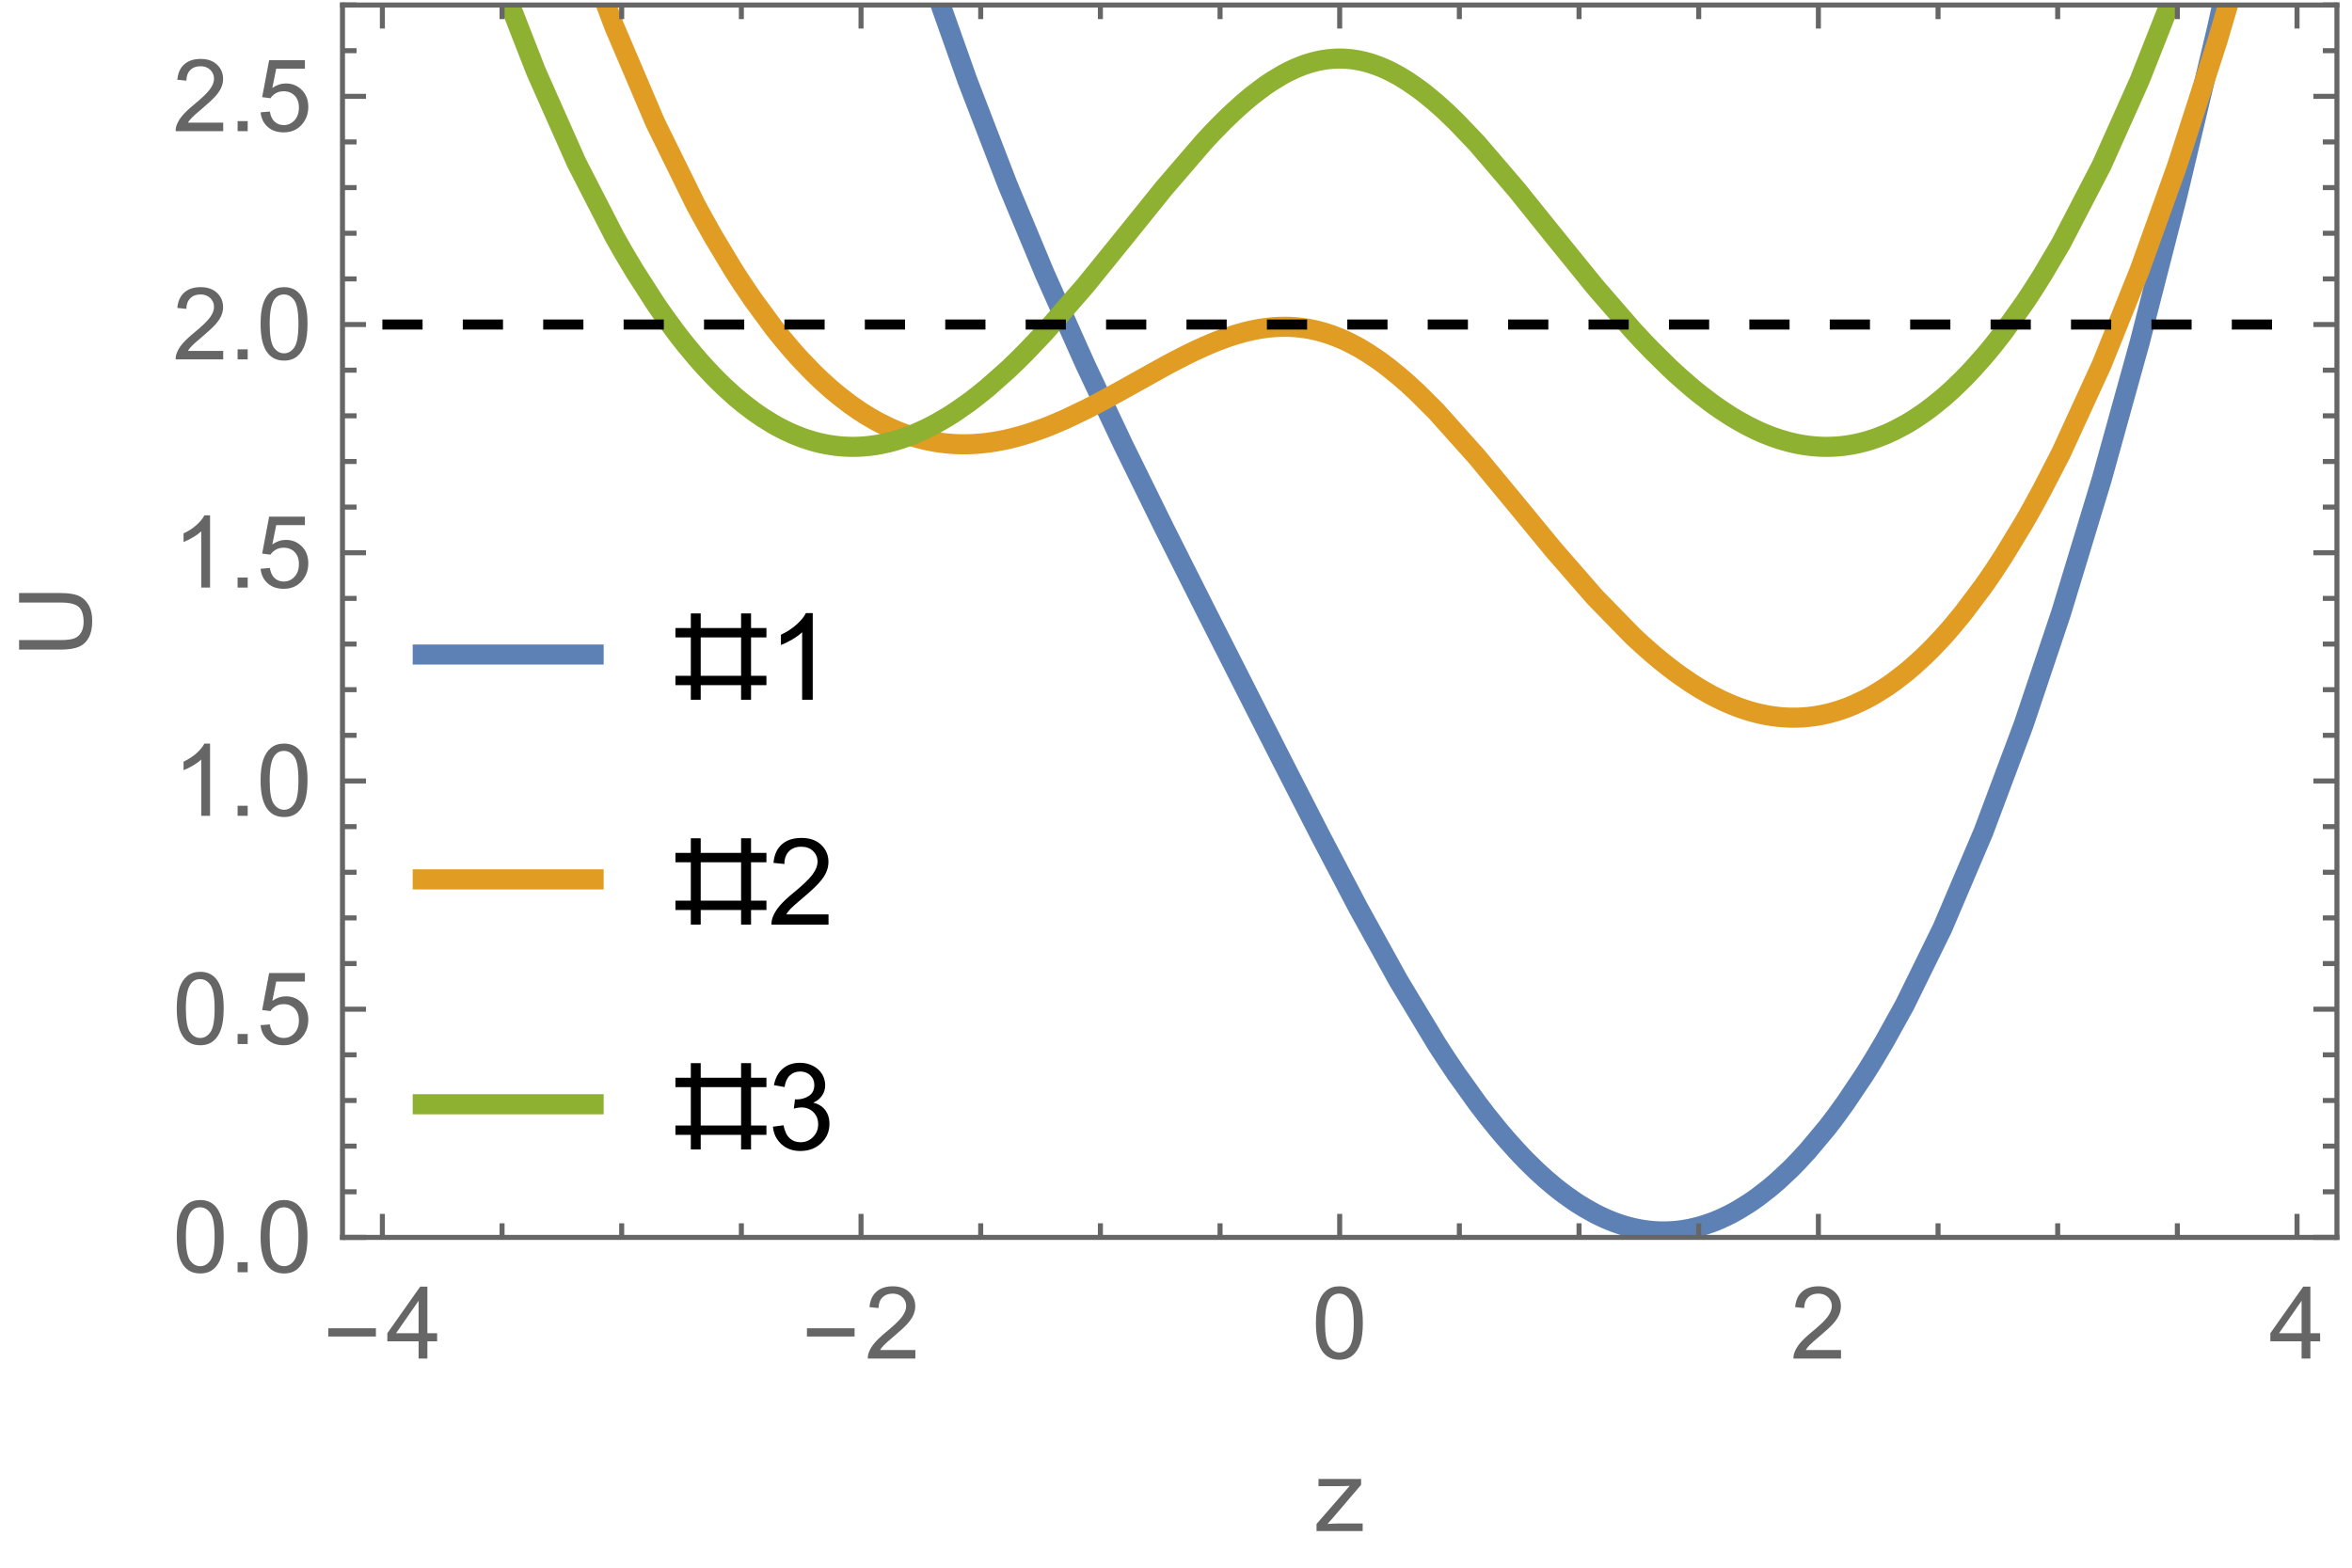 <?xml version="1.0" encoding="UTF-8"?>
<svg xmlns="http://www.w3.org/2000/svg" xmlns:xlink="http://www.w3.org/1999/xlink" width="234pt" height="156pt" viewBox="0 0 234 156" version="1.1">
<defs>
<g>
<symbol overflow="visible" id="glyph0-0">
<path style="stroke:none;" d="M 0.75 0 L 0.75 -9.598 L 5.25 -9.598 L 5.25 0 Z M 1.5 -0.75 L 4.5 -0.75 L 4.5 -8.848 L 1.5 -8.848 Z M 1.5 -0.75 "/>
</symbol>
<symbol overflow="visible" id="glyph0-1">
<path style="stroke:none;" d="M 9.195 -1.453 L 7.664 -1.453 L 7.664 0 L 6.672 0 L 6.672 -1.453 L 2.656 -1.453 L 2.656 0 L 1.672 0 L 1.672 -1.453 L 0.141 -1.453 L 0.141 -2.383 L 1.672 -2.383 L 1.672 -6.203 L 0.141 -6.203 L 0.141 -7.137 L 1.672 -7.137 L 1.672 -8.59 L 2.656 -8.59 L 2.656 -7.137 L 6.672 -7.137 L 6.672 -8.59 L 7.664 -8.59 L 7.664 -7.137 L 9.195 -7.137 L 9.195 -6.203 L 7.664 -6.203 L 7.664 -2.383 L 9.195 -2.383 Z M 6.672 -2.383 L 6.672 -6.203 L 2.656 -6.203 L 2.656 -2.383 Z M 6.672 -2.383 "/>
</symbol>
<symbol overflow="visible" id="glyph1-0">
<path style="stroke:none;" d="M 1.5 0 L 1.5 -7.5 L 7.5 -7.5 L 7.5 0 Z M 1.688 -0.188 L 7.312 -0.188 L 7.312 -7.312 L 1.688 -7.312 Z M 1.688 -0.188 "/>
</symbol>
<symbol overflow="visible" id="glyph1-1">
<path style="stroke:none;" d="M 4.469 0 L 3.414 0 L 3.414 -6.719 C 3.16 -6.477 2.828 -6.234 2.418 -5.992 C 2.004 -5.75 1.633 -5.57 1.305 -5.449 L 1.305 -6.469 C 1.895 -6.746 2.414 -7.082 2.852 -7.477 C 3.293 -7.871 3.609 -8.254 3.789 -8.625 L 4.469 -8.625 Z M 4.469 0 "/>
</symbol>
<symbol overflow="visible" id="glyph1-2">
<path style="stroke:none;" d="M 6.039 -1.016 L 6.039 0 L 0.363 0 C 0.355 -0.254 0.398 -0.5 0.484 -0.734 C 0.629 -1.121 0.863 -1.5 1.18 -1.875 C 1.5 -2.25 1.961 -2.684 2.562 -3.176 C 3.496 -3.941 4.125 -4.547 4.453 -4.996 C 4.781 -5.441 4.945 -5.867 4.945 -6.266 C 4.945 -6.684 4.797 -7.035 4.496 -7.32 C 4.199 -7.609 3.809 -7.75 3.328 -7.75 C 2.82 -7.75 2.414 -7.602 2.109 -7.297 C 1.805 -6.992 1.648 -6.57 1.648 -6.031 L 0.562 -6.141 C 0.637 -6.949 0.914 -7.566 1.398 -7.988 C 1.883 -8.414 2.535 -8.625 3.352 -8.625 C 4.176 -8.625 4.828 -8.398 5.309 -7.938 C 5.789 -7.48 6.031 -6.914 6.031 -6.242 C 6.031 -5.898 5.961 -5.559 5.82 -5.227 C 5.68 -4.895 5.445 -4.547 5.117 -4.18 C 4.793 -3.812 4.25 -3.305 3.492 -2.664 C 2.859 -2.133 2.453 -1.773 2.273 -1.586 C 2.094 -1.395 1.945 -1.203 1.828 -1.016 Z M 6.039 -1.016 "/>
</symbol>
<symbol overflow="visible" id="glyph1-3">
<path style="stroke:none;" d="M 0.504 -2.266 L 1.559 -2.406 C 1.68 -1.809 1.887 -1.379 2.176 -1.117 C 2.469 -0.852 2.82 -0.719 3.242 -0.719 C 3.738 -0.719 4.156 -0.891 4.496 -1.234 C 4.84 -1.578 5.008 -2.008 5.008 -2.516 C 5.008 -3 4.852 -3.398 4.535 -3.711 C 4.219 -4.027 3.816 -4.184 3.328 -4.184 C 3.129 -4.184 2.883 -4.145 2.586 -4.066 L 2.703 -4.992 C 2.773 -4.984 2.828 -4.98 2.871 -4.98 C 3.32 -4.98 3.727 -5.098 4.086 -5.332 C 4.445 -5.566 4.625 -5.93 4.625 -6.414 C 4.625 -6.801 4.492 -7.125 4.23 -7.375 C 3.969 -7.629 3.633 -7.758 3.219 -7.758 C 2.809 -7.758 2.465 -7.629 2.191 -7.371 C 1.918 -7.113 1.742 -6.727 1.664 -6.211 L 0.609 -6.398 C 0.738 -7.105 1.031 -7.652 1.488 -8.043 C 1.945 -8.43 2.516 -8.625 3.195 -8.625 C 3.664 -8.625 4.094 -8.523 4.488 -8.324 C 4.883 -8.121 5.184 -7.848 5.395 -7.5 C 5.602 -7.152 5.707 -6.781 5.707 -6.391 C 5.707 -6.02 5.609 -5.684 5.406 -5.379 C 5.207 -5.074 4.914 -4.832 4.523 -4.652 C 5.031 -4.535 5.426 -4.293 5.707 -3.922 C 5.988 -3.555 6.129 -3.094 6.129 -2.539 C 6.129 -1.789 5.855 -1.152 5.309 -0.629 C 4.762 -0.109 4.07 0.152 3.234 0.152 C 2.48 0.152 1.855 -0.07 1.355 -0.523 C 0.859 -0.973 0.574 -1.555 0.504 -2.266 Z M 0.504 -2.266 "/>
</symbol>
<symbol overflow="visible" id="glyph2-0">
<path style="stroke:none;" d="M 0.625 0 L 0.625 -8 L 4.375 -8 L 4.375 0 Z M 1.25 -0.625 L 3.75 -0.625 L 3.75 -7.375 L 1.25 -7.375 Z M 1.25 -0.625 "/>
</symbol>
<symbol overflow="visible" id="glyph2-1">
<path style="stroke:none;" d="M 5.289 -2.191 L 0.551 -2.191 L 0.551 -3.012 L 5.289 -3.012 Z M 5.289 -2.191 "/>
</symbol>
<symbol overflow="visible" id="glyph3-0">
<path style="stroke:none;" d="M 1.25 0 L 1.25 -6.25 L 6.25 -6.25 L 6.25 0 Z M 1.406 -0.156 L 6.094 -0.156 L 6.094 -6.094 L 1.406 -6.094 Z M 1.406 -0.156 "/>
</symbol>
<symbol overflow="visible" id="glyph3-1">
<path style="stroke:none;" d="M 3.234 0 L 3.234 -1.715 L 0.125 -1.715 L 0.125 -2.52 L 3.395 -7.156 L 4.109 -7.156 L 4.109 -2.52 L 5.078 -2.52 L 5.078 -1.715 L 4.109 -1.715 L 4.109 0 Z M 3.234 -2.52 L 3.234 -5.746 L 0.992 -2.52 Z M 3.234 -2.52 "/>
</symbol>
<symbol overflow="visible" id="glyph3-2">
<path style="stroke:none;" d="M 5.035 -0.844 L 5.035 0 L 0.305 0 C 0.297 -0.211 0.332 -0.414 0.406 -0.609 C 0.527 -0.934 0.719 -1.25 0.984 -1.562 C 1.25 -1.875 1.633 -2.234 2.133 -2.648 C 2.91 -3.285 3.438 -3.789 3.711 -4.164 C 3.984 -4.535 4.121 -4.887 4.121 -5.219 C 4.121 -5.566 3.996 -5.863 3.746 -6.102 C 3.5 -6.34 3.172 -6.461 2.773 -6.461 C 2.352 -6.461 2.012 -6.332 1.758 -6.078 C 1.504 -5.824 1.375 -5.473 1.371 -5.023 L 0.469 -5.117 C 0.531 -5.789 0.762 -6.305 1.168 -6.656 C 1.57 -7.012 2.113 -7.188 2.793 -7.188 C 3.48 -7.188 4.023 -6.996 4.422 -6.617 C 4.824 -6.234 5.023 -5.762 5.023 -5.199 C 5.023 -4.914 4.965 -4.633 4.848 -4.355 C 4.73 -4.078 4.535 -3.789 4.266 -3.48 C 3.992 -3.176 3.543 -2.754 2.91 -2.223 C 2.383 -1.781 2.043 -1.48 1.895 -1.32 C 1.746 -1.164 1.621 -1.004 1.523 -0.844 Z M 5.035 -0.844 "/>
</symbol>
<symbol overflow="visible" id="glyph3-3">
<path style="stroke:none;" d="M 0.414 -3.531 C 0.414 -4.375 0.504 -5.059 0.676 -5.574 C 0.852 -6.09 1.109 -6.488 1.453 -6.766 C 1.797 -7.047 2.227 -7.188 2.75 -7.188 C 3.133 -7.188 3.469 -7.109 3.758 -6.957 C 4.047 -6.801 4.289 -6.578 4.477 -6.285 C 4.664 -5.996 4.812 -5.641 4.922 -5.223 C 5.031 -4.805 5.082 -4.238 5.082 -3.531 C 5.082 -2.691 4.996 -2.012 4.824 -1.496 C 4.652 -0.98 4.395 -0.582 4.051 -0.301 C 3.707 -0.02 3.273 0.121 2.75 0.121 C 2.059 0.121 1.516 -0.125 1.125 -0.621 C 0.652 -1.215 0.414 -2.188 0.414 -3.531 Z M 1.32 -3.531 C 1.32 -2.355 1.457 -1.574 1.73 -1.184 C 2.008 -0.797 2.344 -0.602 2.75 -0.602 C 3.152 -0.602 3.492 -0.797 3.766 -1.188 C 4.043 -1.578 4.18 -2.359 4.18 -3.531 C 4.18 -4.711 4.043 -5.492 3.766 -5.879 C 3.492 -6.266 3.148 -6.461 2.738 -6.461 C 2.336 -6.461 2.012 -6.289 1.773 -5.945 C 1.469 -5.512 1.32 -4.707 1.32 -3.531 Z M 1.32 -3.531 "/>
</symbol>
<symbol overflow="visible" id="glyph3-4">
<path style="stroke:none;" d="M 0.906 0 L 0.906 -1 L 1.91 -1 L 1.91 0 Z M 0.906 0 "/>
</symbol>
<symbol overflow="visible" id="glyph3-5">
<path style="stroke:none;" d="M 0.414 -1.875 L 1.336 -1.953 C 1.406 -1.504 1.566 -1.168 1.812 -0.941 C 2.062 -0.715 2.363 -0.602 2.715 -0.602 C 3.137 -0.602 3.496 -0.762 3.789 -1.078 C 4.082 -1.398 4.227 -1.82 4.227 -2.348 C 4.227 -2.852 4.086 -3.246 3.805 -3.535 C 3.523 -3.824 3.156 -3.969 2.699 -3.969 C 2.418 -3.969 2.16 -3.906 1.934 -3.777 C 1.707 -3.648 1.527 -3.48 1.398 -3.277 L 0.57 -3.383 L 1.266 -7.062 L 4.824 -7.062 L 4.824 -6.219 L 1.969 -6.219 L 1.582 -4.297 C 2.012 -4.598 2.461 -4.746 2.934 -4.746 C 3.559 -4.746 4.086 -4.531 4.516 -4.098 C 4.945 -3.664 5.16 -3.105 5.16 -2.426 C 5.16 -1.777 4.973 -1.219 4.594 -0.746 C 4.137 -0.168 3.508 0.121 2.715 0.121 C 2.062 0.121 1.531 -0.059 1.121 -0.426 C 0.711 -0.789 0.473 -1.273 0.414 -1.875 Z M 0.414 -1.875 "/>
</symbol>
<symbol overflow="visible" id="glyph3-6">
<path style="stroke:none;" d="M 3.727 0 L 2.848 0 L 2.848 -5.602 C 2.637 -5.398 2.359 -5.195 2.016 -4.996 C 1.672 -4.793 1.363 -4.641 1.09 -4.539 L 1.09 -5.391 C 1.582 -5.621 2.012 -5.902 2.379 -6.23 C 2.746 -6.559 3.008 -6.879 3.16 -7.188 L 3.727 -7.188 Z M 3.727 0 "/>
</symbol>
<symbol overflow="visible" id="glyph3-7">
<path style="stroke:none;" d="M 0.195 0 L 0.195 -0.711 L 3.496 -4.5 C 3.121 -4.48 2.793 -4.473 2.504 -4.473 L 0.391 -4.473 L 0.391 -5.188 L 4.629 -5.188 L 4.629 -4.605 L 1.82 -1.312 L 1.281 -0.711 C 1.672 -0.742 2.043 -0.758 2.387 -0.758 L 4.785 -0.758 L 4.785 0 Z M 0.195 0 "/>
</symbol>
<symbol overflow="visible" id="glyph4-0">
<path style="stroke:none;" d="M 0 -1.25 L -6.25 -1.25 L -6.25 -6.25 L 0 -6.25 Z M -0.156 -1.406 L -0.156 -6.094 L -6.094 -6.094 L -6.094 -1.406 Z M -0.156 -1.406 "/>
</symbol>
<symbol overflow="visible" id="glyph4-1">
<path style="stroke:none;" d="M -7.156 -5.469 L -7.156 -6.414 L -3.023 -6.414 C -2.305 -6.414 -1.73 -6.336 -1.309 -6.172 C -0.887 -6.008 -0.543 -5.715 -0.277 -5.289 C -0.012 -4.867 0.121 -4.309 0.121 -3.617 C 0.121 -2.945 0.008 -2.398 -0.227 -1.973 C -0.457 -1.547 -0.789 -1.242 -1.227 -1.059 C -1.664 -0.875 -2.266 -0.785 -3.023 -0.785 L -7.156 -0.785 L -7.156 -1.734 L -3.027 -1.734 C -2.406 -1.734 -1.949 -1.793 -1.652 -1.906 C -1.359 -2.023 -1.133 -2.223 -0.973 -2.504 C -0.812 -2.785 -0.734 -3.129 -0.734 -3.535 C -0.734 -4.23 -0.891 -4.727 -1.207 -5.023 C -1.523 -5.32 -2.129 -5.469 -3.027 -5.469 Z M -7.156 -5.469 "/>
</symbol>
</g>
<clipPath id="clip1">
  <path d="M 84 0.48 L 231 0.48 L 231 123.359 L 84 123.359 Z M 84 0.48 "/>
</clipPath>
<clipPath id="clip2">
  <path d="M 51 0.48 L 231 0.48 L 231 81 L 51 81 Z M 51 0.48 "/>
</clipPath>
<clipPath id="clip3">
  <path d="M 41 0.48 L 226 0.48 L 226 54 L 41 54 Z M 41 0.48 "/>
</clipPath>
<clipPath id="clip4">
  <path d="M 41.039 63 L 61 63 L 61 67 L 41.039 67 Z M 41.039 63 "/>
</clipPath>
<clipPath id="clip5">
  <path d="M 41.039 86 L 61 86 L 61 89 L 41.039 89 Z M 41.039 86 "/>
</clipPath>
<clipPath id="clip6">
  <path d="M 41.039 108 L 61 108 L 61 112 L 41.039 112 Z M 41.039 108 "/>
</clipPath>
</defs>
<g id="surface72">
<g clip-path="url(#clip1)" clip-rule="nonzero">
<path style="fill:none;stroke-width:2;stroke-linecap:square;stroke-linejoin:miter;stroke:rgb(36.841%,50.678%,70.98%);stroke-opacity:1;stroke-miterlimit:3.25;" d="M 93.586 0.5 L 96.246 8.004 L 100.23 18.34 L 103.949 27.258 L 107.98 36.289 L 111.742 44.25 L 115.82 52.539 L 119.824 60.496 L 123.559 67.863 L 127.609 75.832 L 131.391 83.215 L 135.098 90.281 L 139.117 97.559 L 142.871 103.785 L 142.934 103.883 L 142.996 103.984 L 143.125 104.184 L 143.379 104.578 L 143.887 105.355 L 144.902 106.867 L 146.938 109.711 L 147 109.797 L 147.438 110.371 L 147.934 111.016 L 148.934 112.258 L 148.996 112.336 L 149.434 112.855 L 149.93 113.434 L 150.93 114.543 L 151.164 114.793 L 151.395 115.039 L 151.859 115.52 L 152.793 116.43 L 152.852 116.488 L 152.91 116.543 L 153.023 116.648 L 153.258 116.863 L 153.723 117.285 L 154.652 118.074 L 154.719 118.125 L 154.906 118.277 L 155.16 118.477 L 155.664 118.859 L 156.672 119.57 L 156.734 119.613 L 156.801 119.656 L 156.926 119.738 L 157.18 119.898 L 157.684 120.207 L 158.691 120.77 L 158.75 120.801 L 158.809 120.828 L 158.93 120.891 L 159.164 121.004 L 159.637 121.223 L 159.754 121.277 L 159.871 121.328 L 160.105 121.426 L 160.578 121.613 L 160.637 121.633 L 160.695 121.656 L 160.812 121.699 L 161.047 121.781 L 161.109 121.801 L 161.285 121.859 L 161.52 121.934 L 161.578 121.949 L 161.637 121.969 L 161.754 122.004 L 161.992 122.066 L 162.461 122.188 L 162.578 122.211 L 162.695 122.238 L 162.926 122.285 L 162.98 122.297 L 163.039 122.309 L 163.156 122.328 L 163.387 122.367 L 163.445 122.379 L 163.5 122.387 L 163.676 122.41 L 163.734 122.422 L 163.848 122.434 L 163.965 122.449 L 164.078 122.461 L 164.137 122.469 L 164.195 122.473 L 164.309 122.484 L 164.367 122.492 L 164.543 122.504 L 164.598 122.508 L 164.773 122.52 L 164.828 122.523 L 164.887 122.527 L 164.945 122.527 L 165.004 122.531 L 165.062 122.531 L 165.117 122.535 L 165.176 122.535 L 165.234 122.539 L 165.754 122.539 L 165.812 122.535 L 165.871 122.535 L 165.926 122.531 L 165.984 122.531 L 166.043 122.527 L 166.102 122.527 L 166.156 122.523 L 166.223 122.52 L 166.535 122.5 L 166.66 122.488 L 166.723 122.48 L 166.785 122.477 L 166.91 122.465 L 167.285 122.418 L 167.66 122.359 L 167.727 122.348 L 167.789 122.336 L 167.914 122.316 L 168.164 122.266 L 168.227 122.254 L 168.289 122.238 L 168.414 122.211 L 168.664 122.152 L 168.914 122.09 L 169.164 122.02 L 169.23 122 L 169.293 121.984 L 169.668 121.867 L 170.168 121.695 L 170.227 121.676 L 170.285 121.652 L 170.402 121.609 L 170.637 121.52 L 171.105 121.324 L 171.164 121.297 L 171.223 121.273 L 171.336 121.219 L 171.57 121.109 L 172.039 120.883 L 172.098 120.852 L 172.156 120.824 L 172.508 120.637 L 172.977 120.371 L 173.91 119.793 L 173.973 119.754 L 174.035 119.711 L 174.164 119.625 L 174.418 119.453 L 174.926 119.09 L 175.938 118.305 L 176 118.254 L 176.066 118.203 L 176.191 118.098 L 176.445 117.883 L 176.953 117.441 L 177.965 116.492 L 178.023 116.438 L 178.086 116.379 L 178.441 116.023 L 178.914 115.535 L 179.859 114.508 L 181.754 112.242 L 181.871 112.094 L 181.984 111.941 L 182.219 111.641 L 182.684 111.023 L 183.609 109.742 L 185.469 106.969 L 185.531 106.871 L 185.594 106.77 L 185.969 106.172 L 186.473 105.352 L 187.48 103.652 L 189.496 100.012 L 193.254 92.359 L 197.328 82.789 L 201.328 72.109 L 205.059 60.992 L 209.102 47.684 L 212.879 34.074 L 216.582 19.625 L 220.598 2.711 L 221.086 0.5 "/>
</g>
<g clip-path="url(#clip2)" clip-rule="nonzero">
<path style="fill:none;stroke-width:2;stroke-linecap:square;stroke-linejoin:miter;stroke:rgb(88.072%,61.105%,14.205%);stroke-opacity:1;stroke-miterlimit:3.25;" d="M 60.309 0.5 L 61.113 2.637 L 65.184 12.191 L 69.18 20.312 L 69.414 20.75 L 69.645 21.18 L 70.113 22.027 L 71.043 23.676 L 72.906 26.773 L 72.973 26.875 L 73.035 26.977 L 73.16 27.176 L 73.414 27.57 L 73.918 28.344 L 74.93 29.832 L 76.949 32.582 L 77.008 32.66 L 77.07 32.734 L 77.422 33.18 L 77.895 33.762 L 78.836 34.875 L 78.898 34.941 L 79.309 35.406 L 79.781 35.918 L 80.727 36.902 L 80.957 37.133 L 81.188 37.359 L 81.648 37.801 L 82.574 38.637 L 82.633 38.688 L 82.691 38.734 L 82.805 38.836 L 83.039 39.031 L 83.5 39.41 L 84.426 40.125 L 84.488 40.172 L 84.551 40.215 L 84.676 40.309 L 84.926 40.484 L 85.43 40.832 L 85.492 40.871 L 85.555 40.914 L 85.68 40.996 L 85.93 41.156 L 86.434 41.469 L 86.496 41.504 L 86.559 41.543 L 86.684 41.613 L 86.934 41.758 L 87.434 42.035 L 88.438 42.531 L 88.672 42.641 L 88.906 42.742 L 89.375 42.938 L 89.492 42.984 L 89.609 43.027 L 89.844 43.117 L 90.312 43.285 L 90.43 43.324 L 90.547 43.359 L 90.781 43.434 L 91.25 43.574 L 91.484 43.637 L 91.715 43.695 L 92.184 43.809 L 92.25 43.82 L 92.312 43.836 L 92.438 43.863 L 92.691 43.91 L 92.754 43.922 L 92.82 43.934 L 92.945 43.957 L 93.199 44 L 93.262 44.008 L 93.328 44.02 L 93.453 44.039 L 93.516 44.047 L 93.582 44.055 L 93.77 44.078 L 93.836 44.086 L 93.961 44.102 L 94.215 44.129 L 94.277 44.137 L 94.344 44.141 L 94.469 44.152 L 94.594 44.16 L 94.723 44.172 L 94.848 44.18 L 94.914 44.184 L 94.977 44.188 L 95.039 44.188 L 95.102 44.191 L 95.168 44.195 L 95.23 44.195 L 95.355 44.203 L 95.484 44.203 L 95.547 44.207 L 95.676 44.207 L 95.738 44.211 L 95.992 44.211 L 96.055 44.207 L 96.246 44.207 L 96.309 44.203 L 96.434 44.203 L 96.496 44.199 L 96.555 44.199 L 96.617 44.195 L 96.742 44.191 L 97.305 44.156 L 97.367 44.148 L 97.492 44.141 L 97.555 44.133 L 97.617 44.129 L 97.738 44.117 L 97.863 44.102 L 97.988 44.09 L 98.488 44.027 L 98.734 43.988 L 98.797 43.98 L 98.859 43.969 L 98.984 43.949 L 99.234 43.906 L 99.359 43.883 L 99.484 43.863 L 99.734 43.812 L 100.23 43.707 L 100.289 43.691 L 100.348 43.68 L 100.465 43.652 L 100.695 43.598 L 101.16 43.477 L 101.395 43.414 L 101.625 43.348 L 102.09 43.207 L 102.148 43.191 L 102.207 43.172 L 102.32 43.137 L 102.555 43.062 L 103.02 42.902 L 103.949 42.566 L 104.012 42.543 L 104.074 42.516 L 104.199 42.469 L 104.453 42.367 L 104.957 42.16 L 105.965 41.727 L 107.98 40.762 L 108.039 40.734 L 108.098 40.703 L 108.215 40.645 L 108.449 40.523 L 108.922 40.281 L 109.863 39.781 L 111.742 38.75 L 115.82 36.477 L 115.883 36.441 L 115.945 36.41 L 116.07 36.34 L 116.32 36.207 L 116.824 35.941 L 117.824 35.426 L 118.324 35.176 L 118.824 34.934 L 119.824 34.477 L 119.883 34.449 L 119.941 34.426 L 120.293 34.273 L 120.758 34.078 L 120.992 33.984 L 121.227 33.895 L 121.691 33.719 L 121.75 33.695 L 121.809 33.676 L 121.926 33.633 L 122.16 33.551 L 122.625 33.398 L 122.742 33.359 L 123.094 33.254 L 123.559 33.121 L 123.625 33.102 L 123.688 33.086 L 123.812 33.051 L 124.066 32.988 L 124.191 32.957 L 124.32 32.93 L 124.57 32.875 L 124.637 32.859 L 124.699 32.848 L 124.824 32.82 L 125.078 32.773 L 125.203 32.75 L 125.332 32.73 L 125.586 32.688 L 125.711 32.672 L 125.836 32.652 L 125.902 32.645 L 126.152 32.613 L 126.219 32.605 L 126.344 32.594 L 126.406 32.586 L 126.469 32.582 L 126.598 32.57 L 126.66 32.562 L 126.785 32.555 L 126.852 32.551 L 127.102 32.535 L 127.168 32.531 L 127.23 32.531 L 127.293 32.527 L 127.355 32.527 L 127.418 32.523 L 127.484 32.523 L 127.547 32.52 L 128.082 32.52 L 128.141 32.523 L 128.199 32.523 L 128.258 32.527 L 128.316 32.527 L 128.379 32.531 L 128.438 32.531 L 128.789 32.555 L 128.852 32.559 L 128.91 32.562 L 129.027 32.574 L 129.086 32.578 L 129.145 32.586 L 129.262 32.598 L 129.5 32.625 L 129.734 32.656 L 129.973 32.691 L 130.031 32.703 L 130.09 32.711 L 130.207 32.73 L 130.445 32.777 L 130.68 32.824 L 130.918 32.879 L 131.391 33 L 131.508 33.031 L 131.621 33.062 L 131.852 33.133 L 132.316 33.285 L 132.434 33.324 L 132.547 33.367 L 132.781 33.453 L 133.242 33.637 L 133.359 33.684 L 133.477 33.734 L 133.707 33.836 L 134.172 34.055 L 135.098 34.539 L 135.223 34.609 L 135.598 34.832 L 136.102 35.141 L 137.105 35.812 L 137.172 35.859 L 137.234 35.902 L 137.359 35.992 L 137.609 36.176 L 138.113 36.559 L 139.117 37.371 L 139.176 37.418 L 139.234 37.469 L 139.352 37.566 L 139.586 37.77 L 140.055 38.184 L 140.992 39.051 L 142.871 40.922 L 146.938 45.469 L 150.93 50.293 L 154.652 54.812 L 158.691 59.445 L 162.461 63.305 L 162.695 63.523 L 162.926 63.738 L 163.387 64.16 L 164.309 64.977 L 164.426 65.078 L 164.543 65.176 L 164.773 65.371 L 165.234 65.754 L 166.156 66.484 L 166.223 66.531 L 166.285 66.578 L 166.41 66.676 L 166.66 66.863 L 167.16 67.227 L 168.164 67.914 L 168.227 67.957 L 168.289 67.996 L 168.414 68.078 L 168.664 68.238 L 169.164 68.547 L 170.168 69.121 L 170.402 69.246 L 170.637 69.367 L 171.105 69.598 L 171.164 69.629 L 171.223 69.656 L 171.336 69.711 L 171.57 69.82 L 172.039 70.027 L 172.156 70.074 L 172.273 70.125 L 172.508 70.219 L 172.977 70.398 L 173.031 70.418 L 173.09 70.438 L 173.207 70.48 L 173.441 70.562 L 173.91 70.711 L 174.035 70.75 L 174.164 70.789 L 174.418 70.859 L 174.48 70.875 L 174.543 70.895 L 174.672 70.926 L 174.926 70.988 L 175.051 71.02 L 175.176 71.047 L 175.43 71.102 L 175.496 71.113 L 175.559 71.129 L 175.684 71.152 L 175.938 71.199 L 176 71.207 L 176.066 71.219 L 176.191 71.238 L 176.254 71.25 L 176.316 71.258 L 176.445 71.277 L 176.57 71.293 L 176.699 71.309 L 176.953 71.34 L 177.016 71.344 L 177.078 71.352 L 177.207 71.363 L 177.332 71.371 L 177.461 71.383 L 177.711 71.398 L 177.777 71.398 L 177.902 71.406 L 177.965 71.406 L 178.023 71.41 L 178.086 71.41 L 178.145 71.414 L 178.734 71.414 L 178.793 71.41 L 178.855 71.41 L 178.914 71.406 L 178.973 71.406 L 179.031 71.402 L 179.09 71.402 L 179.207 71.395 L 179.27 71.391 L 179.387 71.387 L 179.445 71.383 L 179.504 71.375 L 179.625 71.367 L 179.684 71.363 L 179.742 71.355 L 179.859 71.348 L 179.977 71.332 L 180.098 71.32 L 180.215 71.305 L 180.332 71.293 L 180.391 71.281 L 180.453 71.273 L 180.57 71.258 L 180.809 71.219 L 180.867 71.211 L 180.926 71.199 L 181.043 71.18 L 181.281 71.133 L 181.754 71.031 L 181.812 71.016 L 181.871 71.004 L 181.984 70.973 L 182.219 70.914 L 182.738 70.766 L 182.797 70.746 L 182.914 70.711 L 183.145 70.633 L 183.609 70.469 L 183.668 70.449 L 183.727 70.426 L 183.844 70.383 L 184.074 70.289 L 184.539 70.094 L 185.469 69.656 L 185.594 69.594 L 185.969 69.395 L 186.473 69.109 L 187.48 68.488 L 187.605 68.402 L 187.734 68.32 L 187.984 68.145 L 188.488 67.785 L 189.496 67.012 L 189.555 66.965 L 189.613 66.914 L 189.73 66.82 L 189.965 66.621 L 190.434 66.219 L 191.375 65.355 L 191.434 65.301 L 191.492 65.242 L 191.844 64.902 L 192.312 64.43 L 193.254 63.434 L 193.316 63.363 L 193.383 63.293 L 193.508 63.148 L 193.762 62.863 L 194.273 62.273 L 195.289 61.039 L 197.328 58.324 L 197.391 58.234 L 197.453 58.148 L 197.828 57.609 L 198.328 56.875 L 199.328 55.344 L 201.328 52.055 L 201.445 51.852 L 201.559 51.648 L 201.793 51.242 L 202.258 50.41 L 203.191 48.699 L 205.059 45.07 L 209.102 36.262 L 212.879 26.863 L 216.582 16.551 L 220.598 4.125 L 221.664 0.5 "/>
</g>
<g clip-path="url(#clip3)" clip-rule="nonzero">
<path style="fill:none;stroke-width:2;stroke-linecap:square;stroke-linejoin:miter;stroke:rgb(56.017%,69.157%,19.489%);stroke-opacity:1;stroke-miterlimit:3.25;" d="M 50.75 0.5 L 53.328 7.109 L 57.355 16.184 L 61.113 23.496 L 61.238 23.723 L 61.367 23.949 L 61.621 24.398 L 62.129 25.285 L 63.148 26.992 L 65.184 30.164 L 65.309 30.352 L 65.434 30.531 L 65.684 30.895 L 66.184 31.605 L 67.18 32.965 L 67.43 33.293 L 67.68 33.617 L 68.18 34.25 L 69.18 35.457 L 69.297 35.59 L 69.414 35.727 L 69.645 35.992 L 70.113 36.512 L 71.043 37.5 L 71.512 37.969 L 71.977 38.422 L 72.906 39.273 L 72.973 39.332 L 73.16 39.496 L 73.414 39.711 L 73.918 40.125 L 74.93 40.902 L 74.992 40.945 L 75.055 40.992 L 75.184 41.082 L 75.434 41.258 L 75.941 41.598 L 76.949 42.219 L 77.008 42.25 L 77.07 42.285 L 77.188 42.352 L 77.422 42.48 L 77.895 42.727 L 77.953 42.758 L 78.012 42.785 L 78.129 42.844 L 78.367 42.957 L 78.836 43.172 L 78.898 43.195 L 78.957 43.223 L 79.074 43.27 L 79.309 43.367 L 79.781 43.547 L 79.84 43.57 L 79.898 43.59 L 80.016 43.633 L 80.254 43.711 L 80.727 43.859 L 80.781 43.875 L 80.84 43.895 L 80.957 43.926 L 81.188 43.988 L 81.305 44.02 L 81.418 44.047 L 81.648 44.102 L 81.707 44.113 L 81.766 44.129 L 81.883 44.152 L 82.113 44.199 L 82.172 44.211 L 82.227 44.223 L 82.344 44.242 L 82.574 44.281 L 82.633 44.293 L 82.691 44.301 L 82.805 44.316 L 83.039 44.348 L 83.094 44.355 L 83.152 44.363 L 83.27 44.375 L 83.5 44.402 L 83.617 44.41 L 83.73 44.422 L 83.848 44.43 L 83.961 44.438 L 84.078 44.445 L 84.137 44.445 L 84.195 44.449 L 84.25 44.453 L 84.309 44.453 L 84.367 44.457 L 84.426 44.457 L 84.488 44.461 L 84.551 44.461 L 84.613 44.465 L 85.051 44.465 L 85.113 44.461 L 85.238 44.461 L 85.305 44.457 L 85.367 44.457 L 85.492 44.449 L 85.555 44.449 L 85.93 44.426 L 85.992 44.418 L 86.055 44.414 L 86.18 44.402 L 86.242 44.398 L 86.305 44.391 L 86.434 44.379 L 86.684 44.348 L 86.934 44.312 L 87.059 44.297 L 87.184 44.273 L 87.434 44.234 L 87.5 44.223 L 87.562 44.211 L 87.688 44.184 L 87.938 44.133 L 88.438 44.02 L 88.555 43.988 L 88.672 43.961 L 88.906 43.895 L 89.375 43.758 L 89.434 43.742 L 89.844 43.605 L 90.312 43.441 L 90.371 43.418 L 90.43 43.398 L 90.547 43.352 L 90.781 43.262 L 91.25 43.066 L 92.184 42.637 L 92.25 42.605 L 92.438 42.512 L 92.691 42.379 L 93.199 42.109 L 94.215 41.516 L 94.277 41.477 L 94.344 41.438 L 94.469 41.359 L 94.723 41.199 L 95.23 40.863 L 96.246 40.152 L 96.309 40.109 L 96.496 39.969 L 96.742 39.785 L 97.242 39.398 L 98.238 38.594 L 100.23 36.828 L 100.465 36.609 L 100.695 36.387 L 101.16 35.941 L 102.09 35.012 L 103.949 33.055 L 107.98 28.414 L 111.742 23.773 L 115.82 18.711 L 119.824 14.059 L 120.059 13.809 L 120.293 13.555 L 120.758 13.062 L 121.691 12.113 L 121.809 11.996 L 122.16 11.656 L 122.625 11.211 L 123.559 10.363 L 123.625 10.309 L 123.812 10.145 L 124.066 9.93 L 124.57 9.512 L 125.586 8.738 L 125.711 8.645 L 125.836 8.555 L 126.09 8.379 L 126.598 8.043 L 127.609 7.438 L 127.668 7.402 L 127.844 7.309 L 128.082 7.184 L 128.555 6.953 L 128.789 6.844 L 129.027 6.742 L 129.5 6.551 L 129.559 6.531 L 129.617 6.508 L 129.734 6.465 L 129.973 6.383 L 130.031 6.363 L 130.09 6.348 L 130.207 6.309 L 130.445 6.238 L 130.504 6.223 L 130.562 6.203 L 130.68 6.172 L 130.918 6.113 L 130.977 6.098 L 131.035 6.086 L 131.152 6.059 L 131.391 6.012 L 131.508 5.988 L 131.621 5.969 L 131.68 5.961 L 131.738 5.949 L 131.852 5.934 L 132.145 5.895 L 132.199 5.887 L 132.316 5.875 L 132.434 5.867 L 132.492 5.859 L 132.547 5.855 L 132.781 5.84 L 132.84 5.84 L 132.895 5.836 L 132.953 5.836 L 133.012 5.832 L 133.07 5.832 L 133.129 5.828 L 133.418 5.828 L 133.477 5.832 L 133.59 5.832 L 133.648 5.836 L 133.707 5.836 L 133.824 5.844 L 133.879 5.848 L 134.172 5.867 L 134.227 5.875 L 134.285 5.879 L 134.402 5.891 L 134.461 5.898 L 134.516 5.906 L 134.75 5.938 L 134.863 5.957 L 135.098 5.996 L 135.348 6.043 L 135.598 6.102 L 135.66 6.113 L 135.727 6.129 L 135.852 6.164 L 136.102 6.23 L 136.164 6.25 L 136.227 6.266 L 136.352 6.305 L 136.605 6.387 L 137.105 6.566 L 137.172 6.59 L 137.234 6.613 L 137.359 6.664 L 137.609 6.77 L 138.113 6.996 L 138.363 7.121 L 138.613 7.25 L 139.117 7.523 L 139.176 7.555 L 139.586 7.801 L 140.055 8.094 L 140.992 8.742 L 141.227 8.914 L 141.465 9.09 L 141.934 9.457 L 142.871 10.238 L 142.996 10.348 L 143.125 10.461 L 143.379 10.688 L 143.887 11.152 L 144.902 12.133 L 146.938 14.266 L 150.93 18.926 L 154.652 23.555 L 158.691 28.535 L 162.461 32.879 L 162.695 33.129 L 162.926 33.379 L 163.387 33.875 L 164.309 34.836 L 166.156 36.656 L 166.223 36.715 L 166.41 36.891 L 166.66 37.121 L 167.16 37.574 L 168.164 38.449 L 168.227 38.5 L 168.289 38.555 L 168.414 38.66 L 168.664 38.867 L 169.164 39.27 L 170.168 40.035 L 170.402 40.207 L 170.637 40.375 L 171.105 40.703 L 172.039 41.316 L 172.098 41.355 L 172.156 41.391 L 172.273 41.465 L 172.508 41.605 L 172.977 41.883 L 173.91 42.395 L 173.973 42.426 L 174.035 42.461 L 174.164 42.523 L 174.418 42.648 L 174.926 42.891 L 175.051 42.945 L 175.176 43.004 L 175.43 43.113 L 175.938 43.316 L 176 43.344 L 176.066 43.367 L 176.191 43.414 L 176.445 43.508 L 176.953 43.68 L 177.016 43.703 L 177.078 43.723 L 177.207 43.762 L 177.461 43.836 L 177.965 43.977 L 178.023 43.992 L 178.086 44.008 L 178.203 44.035 L 178.441 44.09 L 178.5 44.105 L 178.559 44.117 L 178.676 44.145 L 178.914 44.191 L 179.031 44.215 L 179.148 44.234 L 179.387 44.273 L 179.445 44.285 L 179.504 44.293 L 179.625 44.312 L 179.977 44.359 L 180.098 44.371 L 180.215 44.387 L 180.332 44.398 L 180.391 44.402 L 180.453 44.41 L 180.688 44.426 L 180.809 44.438 L 180.867 44.438 L 181.102 44.453 L 181.16 44.453 L 181.223 44.457 L 181.281 44.457 L 181.34 44.461 L 181.457 44.461 L 181.516 44.465 L 181.926 44.465 L 181.984 44.461 L 182.102 44.461 L 182.16 44.457 L 182.219 44.457 L 182.277 44.453 L 182.332 44.453 L 182.449 44.445 L 182.508 44.445 L 182.684 44.434 L 182.738 44.43 L 182.797 44.426 L 182.914 44.414 L 183.031 44.406 L 183.145 44.395 L 183.203 44.387 L 183.262 44.383 L 183.379 44.367 L 183.609 44.34 L 183.727 44.324 L 183.844 44.305 L 184.074 44.27 L 184.133 44.258 L 184.191 44.25 L 184.305 44.23 L 184.656 44.16 L 184.77 44.137 L 185.004 44.082 L 185.469 43.965 L 185.594 43.934 L 185.719 43.898 L 185.969 43.824 L 186.473 43.66 L 186.535 43.637 L 186.602 43.617 L 186.977 43.477 L 187.48 43.277 L 187.543 43.254 L 187.605 43.227 L 187.734 43.172 L 187.984 43.059 L 188.488 42.82 L 189.496 42.289 L 189.555 42.258 L 189.613 42.223 L 189.73 42.156 L 189.965 42.016 L 190.434 41.727 L 191.375 41.094 L 191.434 41.051 L 191.492 41.012 L 191.844 40.754 L 192.312 40.395 L 193.254 39.633 L 193.316 39.578 L 193.383 39.523 L 193.508 39.414 L 193.762 39.188 L 194.273 38.727 L 195.289 37.742 L 195.547 37.484 L 195.801 37.219 L 196.309 36.676 L 197.328 35.531 L 197.391 35.461 L 197.828 34.941 L 198.328 34.332 L 199.328 33.051 L 201.328 30.258 L 201.445 30.086 L 201.559 29.914 L 201.793 29.562 L 202.258 28.852 L 203.191 27.375 L 205.059 24.215 L 209.102 16.422 L 212.879 7.98 L 215.832 0.5 "/>
</g>
<g clip-path="url(#clip4)" clip-rule="nonzero">
<path style="fill:none;stroke-width:2;stroke-linecap:square;stroke-linejoin:miter;stroke:rgb(36.841%,50.678%,70.98%);stroke-opacity:1;stroke-miterlimit:3.25;" d="M 42.059 65.133 L 59.059 65.133 "/>
</g>
<g style="fill:rgb(0%,0%,0%);fill-opacity:1;">
  <use xlink:href="#glyph0-1" x="67.058" y="69.632"/>
</g>
<g style="fill:rgb(0%,0%,0%);fill-opacity:1;">
  <use xlink:href="#glyph1-1" x="76.391" y="69.632"/>
</g>
<g clip-path="url(#clip5)" clip-rule="nonzero">
<path style="fill:none;stroke-width:2;stroke-linecap:square;stroke-linejoin:miter;stroke:rgb(88.072%,61.105%,14.205%);stroke-opacity:1;stroke-miterlimit:3.25;" d="M 42.059 87.508 L 59.059 87.508 "/>
</g>
<g style="fill:rgb(0%,0%,0%);fill-opacity:1;">
  <use xlink:href="#glyph0-1" x="67.058" y="92.007"/>
</g>
<g style="fill:rgb(0%,0%,0%);fill-opacity:1;">
  <use xlink:href="#glyph1-2" x="76.391" y="92.007"/>
</g>
<g clip-path="url(#clip6)" clip-rule="nonzero">
<path style="fill:none;stroke-width:2;stroke-linecap:square;stroke-linejoin:miter;stroke:rgb(56.017%,69.157%,19.489%);stroke-opacity:1;stroke-miterlimit:3.25;" d="M 42.059 109.883 L 59.059 109.883 "/>
</g>
<g style="fill:rgb(0%,0%,0%);fill-opacity:1;">
  <use xlink:href="#glyph0-1" x="67.058" y="114.383"/>
</g>
<g style="fill:rgb(0%,0%,0%);fill-opacity:1;">
  <use xlink:href="#glyph1-3" x="76.391" y="114.383"/>
</g>
<path style="fill:none;stroke-width:0.5;stroke-linecap:square;stroke-linejoin:miter;stroke:rgb(40%,40%,40%);stroke-opacity:1;stroke-miterlimit:3.25;" d="M 232.5 123.133 L 34.074 123.133 "/>
<path style="fill:none;stroke-width:0.5;stroke-linecap:square;stroke-linejoin:miter;stroke:rgb(40%,40%,40%);stroke-opacity:1;stroke-miterlimit:3.25;" d="M 34.074 123.133 L 34.074 0.5 "/>
<path style="fill:none;stroke-width:0.5;stroke-linecap:square;stroke-linejoin:miter;stroke:rgb(40%,40%,40%);stroke-opacity:1;stroke-miterlimit:3.25;" d="M 34.074 0.5 L 232.5 0.5 "/>
<path style="fill:none;stroke-width:0.5;stroke-linecap:square;stroke-linejoin:miter;stroke:rgb(40%,40%,40%);stroke-opacity:1;stroke-miterlimit:3.25;" d="M 232.5 0.5 L 232.5 123.133 "/>
<path style="fill:none;stroke-width:0.5;stroke-linecap:butt;stroke-linejoin:miter;stroke:rgb(40%,40%,40%);stroke-opacity:1;stroke-miterlimit:3.25;" d="M 38.043 123.133 L 38.043 120.793 "/>
<g style="fill:rgb(40%,40%,40%);fill-opacity:1;">
  <use xlink:href="#glyph2-1" x="32.11" y="135.187"/>
</g>
<g style="fill:rgb(40%,40%,40%);fill-opacity:1;">
  <use xlink:href="#glyph3-1" x="38.412" y="135.187"/>
</g>
<path style="fill:none;stroke-width:0.5;stroke-linecap:butt;stroke-linejoin:miter;stroke:rgb(40%,40%,40%);stroke-opacity:1;stroke-miterlimit:3.25;" d="M 49.949 123.133 L 49.949 121.73 "/>
<path style="fill:none;stroke-width:0.5;stroke-linecap:butt;stroke-linejoin:miter;stroke:rgb(40%,40%,40%);stroke-opacity:1;stroke-miterlimit:3.25;" d="M 61.852 123.133 L 61.852 121.73 "/>
<path style="fill:none;stroke-width:0.5;stroke-linecap:butt;stroke-linejoin:miter;stroke:rgb(40%,40%,40%);stroke-opacity:1;stroke-miterlimit:3.25;" d="M 73.758 123.133 L 73.758 121.73 "/>
<path style="fill:none;stroke-width:0.5;stroke-linecap:butt;stroke-linejoin:miter;stroke:rgb(40%,40%,40%);stroke-opacity:1;stroke-miterlimit:3.25;" d="M 85.664 123.133 L 85.664 120.793 "/>
<g style="fill:rgb(40%,40%,40%);fill-opacity:1;">
  <use xlink:href="#glyph2-1" x="79.732" y="135.187"/>
</g>
<g style="fill:rgb(40%,40%,40%);fill-opacity:1;">
  <use xlink:href="#glyph3-2" x="86.035" y="135.187"/>
</g>
<path style="fill:none;stroke-width:0.5;stroke-linecap:butt;stroke-linejoin:miter;stroke:rgb(40%,40%,40%);stroke-opacity:1;stroke-miterlimit:3.25;" d="M 97.57 123.133 L 97.57 121.73 "/>
<path style="fill:none;stroke-width:0.5;stroke-linecap:butt;stroke-linejoin:miter;stroke:rgb(40%,40%,40%);stroke-opacity:1;stroke-miterlimit:3.25;" d="M 109.477 123.133 L 109.477 121.73 "/>
<path style="fill:none;stroke-width:0.5;stroke-linecap:butt;stroke-linejoin:miter;stroke:rgb(40%,40%,40%);stroke-opacity:1;stroke-miterlimit:3.25;" d="M 121.383 123.133 L 121.383 121.73 "/>
<path style="fill:none;stroke-width:0.5;stroke-linecap:butt;stroke-linejoin:miter;stroke:rgb(40%,40%,40%);stroke-opacity:1;stroke-miterlimit:3.25;" d="M 133.285 123.133 L 133.285 120.793 "/>
<g style="fill:rgb(40%,40%,40%);fill-opacity:1;">
  <use xlink:href="#glyph3-3" x="130.506" y="135.187"/>
</g>
<path style="fill:none;stroke-width:0.5;stroke-linecap:butt;stroke-linejoin:miter;stroke:rgb(40%,40%,40%);stroke-opacity:1;stroke-miterlimit:3.25;" d="M 145.191 123.133 L 145.191 121.73 "/>
<path style="fill:none;stroke-width:0.5;stroke-linecap:butt;stroke-linejoin:miter;stroke:rgb(40%,40%,40%);stroke-opacity:1;stroke-miterlimit:3.25;" d="M 157.098 123.133 L 157.098 121.73 "/>
<path style="fill:none;stroke-width:0.5;stroke-linecap:butt;stroke-linejoin:miter;stroke:rgb(40%,40%,40%);stroke-opacity:1;stroke-miterlimit:3.25;" d="M 169.004 123.133 L 169.004 121.73 "/>
<path style="fill:none;stroke-width:0.5;stroke-linecap:butt;stroke-linejoin:miter;stroke:rgb(40%,40%,40%);stroke-opacity:1;stroke-miterlimit:3.25;" d="M 180.91 123.133 L 180.91 120.793 "/>
<g style="fill:rgb(40%,40%,40%);fill-opacity:1;">
  <use xlink:href="#glyph3-2" x="178.128" y="135.187"/>
</g>
<path style="fill:none;stroke-width:0.5;stroke-linecap:butt;stroke-linejoin:miter;stroke:rgb(40%,40%,40%);stroke-opacity:1;stroke-miterlimit:3.25;" d="M 192.816 123.133 L 192.816 121.73 "/>
<path style="fill:none;stroke-width:0.5;stroke-linecap:butt;stroke-linejoin:miter;stroke:rgb(40%,40%,40%);stroke-opacity:1;stroke-miterlimit:3.25;" d="M 204.719 123.133 L 204.719 121.73 "/>
<path style="fill:none;stroke-width:0.5;stroke-linecap:butt;stroke-linejoin:miter;stroke:rgb(40%,40%,40%);stroke-opacity:1;stroke-miterlimit:3.25;" d="M 216.625 123.133 L 216.625 121.73 "/>
<path style="fill:none;stroke-width:0.5;stroke-linecap:butt;stroke-linejoin:miter;stroke:rgb(40%,40%,40%);stroke-opacity:1;stroke-miterlimit:3.25;" d="M 228.531 123.133 L 228.531 120.793 "/>
<g style="fill:rgb(40%,40%,40%);fill-opacity:1;">
  <use xlink:href="#glyph3-1" x="225.751" y="135.187"/>
</g>
<path style="fill:none;stroke-width:0.5;stroke-linecap:butt;stroke-linejoin:miter;stroke:rgb(40%,40%,40%);stroke-opacity:1;stroke-miterlimit:3.25;" d="M 34.074 123.133 L 36.414 123.133 "/>
<g style="fill:rgb(40%,40%,40%);fill-opacity:1;">
  <use xlink:href="#glyph3-3" x="17.172" y="126.601"/>
  <use xlink:href="#glyph3-4" x="22.733" y="126.601"/>
  <use xlink:href="#glyph3-3" x="25.512" y="126.601"/>
</g>
<path style="fill:none;stroke-width:0.5;stroke-linecap:butt;stroke-linejoin:miter;stroke:rgb(40%,40%,40%);stroke-opacity:1;stroke-miterlimit:3.25;" d="M 34.074 118.594 L 35.477 118.594 "/>
<path style="fill:none;stroke-width:0.5;stroke-linecap:butt;stroke-linejoin:miter;stroke:rgb(40%,40%,40%);stroke-opacity:1;stroke-miterlimit:3.25;" d="M 34.074 114.051 L 35.477 114.051 "/>
<path style="fill:none;stroke-width:0.5;stroke-linecap:butt;stroke-linejoin:miter;stroke:rgb(40%,40%,40%);stroke-opacity:1;stroke-miterlimit:3.25;" d="M 34.074 109.508 L 35.477 109.508 "/>
<path style="fill:none;stroke-width:0.5;stroke-linecap:butt;stroke-linejoin:miter;stroke:rgb(40%,40%,40%);stroke-opacity:1;stroke-miterlimit:3.25;" d="M 34.074 104.965 L 35.477 104.965 "/>
<path style="fill:none;stroke-width:0.5;stroke-linecap:butt;stroke-linejoin:miter;stroke:rgb(40%,40%,40%);stroke-opacity:1;stroke-miterlimit:3.25;" d="M 34.074 100.426 L 36.414 100.426 "/>
<g style="fill:rgb(40%,40%,40%);fill-opacity:1;">
  <use xlink:href="#glyph3-3" x="17.172" y="103.891"/>
  <use xlink:href="#glyph3-4" x="22.733" y="103.891"/>
  <use xlink:href="#glyph3-5" x="25.512" y="103.891"/>
</g>
<path style="fill:none;stroke-width:0.5;stroke-linecap:butt;stroke-linejoin:miter;stroke:rgb(40%,40%,40%);stroke-opacity:1;stroke-miterlimit:3.25;" d="M 34.074 95.883 L 35.477 95.883 "/>
<path style="fill:none;stroke-width:0.5;stroke-linecap:butt;stroke-linejoin:miter;stroke:rgb(40%,40%,40%);stroke-opacity:1;stroke-miterlimit:3.25;" d="M 34.074 91.34 L 35.477 91.34 "/>
<path style="fill:none;stroke-width:0.5;stroke-linecap:butt;stroke-linejoin:miter;stroke:rgb(40%,40%,40%);stroke-opacity:1;stroke-miterlimit:3.25;" d="M 34.074 86.797 L 35.477 86.797 "/>
<path style="fill:none;stroke-width:0.5;stroke-linecap:butt;stroke-linejoin:miter;stroke:rgb(40%,40%,40%);stroke-opacity:1;stroke-miterlimit:3.25;" d="M 34.074 82.258 L 35.477 82.258 "/>
<path style="fill:none;stroke-width:0.5;stroke-linecap:butt;stroke-linejoin:miter;stroke:rgb(40%,40%,40%);stroke-opacity:1;stroke-miterlimit:3.25;" d="M 34.074 77.715 L 36.414 77.715 "/>
<g style="fill:rgb(40%,40%,40%);fill-opacity:1;">
  <use xlink:href="#glyph3-6" x="17.172" y="81.181"/>
  <use xlink:href="#glyph3-4" x="22.733" y="81.181"/>
  <use xlink:href="#glyph3-3" x="25.512" y="81.181"/>
</g>
<path style="fill:none;stroke-width:0.5;stroke-linecap:butt;stroke-linejoin:miter;stroke:rgb(40%,40%,40%);stroke-opacity:1;stroke-miterlimit:3.25;" d="M 34.074 73.172 L 35.477 73.172 "/>
<path style="fill:none;stroke-width:0.5;stroke-linecap:butt;stroke-linejoin:miter;stroke:rgb(40%,40%,40%);stroke-opacity:1;stroke-miterlimit:3.25;" d="M 34.074 68.629 L 35.477 68.629 "/>
<path style="fill:none;stroke-width:0.5;stroke-linecap:butt;stroke-linejoin:miter;stroke:rgb(40%,40%,40%);stroke-opacity:1;stroke-miterlimit:3.25;" d="M 34.074 64.09 L 35.477 64.09 "/>
<path style="fill:none;stroke-width:0.5;stroke-linecap:butt;stroke-linejoin:miter;stroke:rgb(40%,40%,40%);stroke-opacity:1;stroke-miterlimit:3.25;" d="M 34.074 59.547 L 35.477 59.547 "/>
<path style="fill:none;stroke-width:0.5;stroke-linecap:butt;stroke-linejoin:miter;stroke:rgb(40%,40%,40%);stroke-opacity:1;stroke-miterlimit:3.25;" d="M 34.074 55.004 L 36.414 55.004 "/>
<g style="fill:rgb(40%,40%,40%);fill-opacity:1;">
  <use xlink:href="#glyph3-6" x="17.172" y="58.471"/>
  <use xlink:href="#glyph3-4" x="22.733" y="58.471"/>
  <use xlink:href="#glyph3-5" x="25.512" y="58.471"/>
</g>
<path style="fill:none;stroke-width:0.5;stroke-linecap:butt;stroke-linejoin:miter;stroke:rgb(40%,40%,40%);stroke-opacity:1;stroke-miterlimit:3.25;" d="M 34.074 50.461 L 35.477 50.461 "/>
<path style="fill:none;stroke-width:0.5;stroke-linecap:butt;stroke-linejoin:miter;stroke:rgb(40%,40%,40%);stroke-opacity:1;stroke-miterlimit:3.25;" d="M 34.074 45.922 L 35.477 45.922 "/>
<path style="fill:none;stroke-width:0.5;stroke-linecap:butt;stroke-linejoin:miter;stroke:rgb(40%,40%,40%);stroke-opacity:1;stroke-miterlimit:3.25;" d="M 34.074 41.379 L 35.477 41.379 "/>
<path style="fill:none;stroke-width:0.5;stroke-linecap:butt;stroke-linejoin:miter;stroke:rgb(40%,40%,40%);stroke-opacity:1;stroke-miterlimit:3.25;" d="M 34.074 36.836 L 35.477 36.836 "/>
<path style="fill:none;stroke-width:0.5;stroke-linecap:butt;stroke-linejoin:miter;stroke:rgb(40%,40%,40%);stroke-opacity:1;stroke-miterlimit:3.25;" d="M 34.074 32.293 L 36.414 32.293 "/>
<g style="fill:rgb(40%,40%,40%);fill-opacity:1;">
  <use xlink:href="#glyph3-2" x="17.172" y="35.761"/>
  <use xlink:href="#glyph3-4" x="22.733" y="35.761"/>
  <use xlink:href="#glyph3-3" x="25.512" y="35.761"/>
</g>
<path style="fill:none;stroke-width:0.5;stroke-linecap:butt;stroke-linejoin:miter;stroke:rgb(40%,40%,40%);stroke-opacity:1;stroke-miterlimit:3.25;" d="M 34.074 27.754 L 35.477 27.754 "/>
<path style="fill:none;stroke-width:0.5;stroke-linecap:butt;stroke-linejoin:miter;stroke:rgb(40%,40%,40%);stroke-opacity:1;stroke-miterlimit:3.25;" d="M 34.074 23.211 L 35.477 23.211 "/>
<path style="fill:none;stroke-width:0.5;stroke-linecap:butt;stroke-linejoin:miter;stroke:rgb(40%,40%,40%);stroke-opacity:1;stroke-miterlimit:3.25;" d="M 34.074 18.668 L 35.477 18.668 "/>
<path style="fill:none;stroke-width:0.5;stroke-linecap:butt;stroke-linejoin:miter;stroke:rgb(40%,40%,40%);stroke-opacity:1;stroke-miterlimit:3.25;" d="M 34.074 14.125 L 35.477 14.125 "/>
<path style="fill:none;stroke-width:0.5;stroke-linecap:butt;stroke-linejoin:miter;stroke:rgb(40%,40%,40%);stroke-opacity:1;stroke-miterlimit:3.25;" d="M 34.074 9.586 L 36.414 9.586 "/>
<g style="fill:rgb(40%,40%,40%);fill-opacity:1;">
  <use xlink:href="#glyph3-2" x="17.172" y="13.051"/>
  <use xlink:href="#glyph3-4" x="22.733" y="13.051"/>
  <use xlink:href="#glyph3-5" x="25.512" y="13.051"/>
</g>
<path style="fill:none;stroke-width:0.5;stroke-linecap:butt;stroke-linejoin:miter;stroke:rgb(40%,40%,40%);stroke-opacity:1;stroke-miterlimit:3.25;" d="M 34.074 5.043 L 35.477 5.043 "/>
<path style="fill:none;stroke-width:0.5;stroke-linecap:butt;stroke-linejoin:miter;stroke:rgb(40%,40%,40%);stroke-opacity:1;stroke-miterlimit:3.25;" d="M 34.074 0.5 L 35.477 0.5 "/>
<path style="fill:none;stroke-width:0.5;stroke-linecap:butt;stroke-linejoin:miter;stroke:rgb(40%,40%,40%);stroke-opacity:1;stroke-miterlimit:3.25;" d="M 38.043 0.5 L 38.043 2.84 "/>
<path style="fill:none;stroke-width:0.5;stroke-linecap:butt;stroke-linejoin:miter;stroke:rgb(40%,40%,40%);stroke-opacity:1;stroke-miterlimit:3.25;" d="M 49.949 0.5 L 49.949 1.902 "/>
<path style="fill:none;stroke-width:0.5;stroke-linecap:butt;stroke-linejoin:miter;stroke:rgb(40%,40%,40%);stroke-opacity:1;stroke-miterlimit:3.25;" d="M 61.852 0.5 L 61.852 1.902 "/>
<path style="fill:none;stroke-width:0.5;stroke-linecap:butt;stroke-linejoin:miter;stroke:rgb(40%,40%,40%);stroke-opacity:1;stroke-miterlimit:3.25;" d="M 73.758 0.5 L 73.758 1.902 "/>
<path style="fill:none;stroke-width:0.5;stroke-linecap:butt;stroke-linejoin:miter;stroke:rgb(40%,40%,40%);stroke-opacity:1;stroke-miterlimit:3.25;" d="M 85.664 0.5 L 85.664 2.84 "/>
<path style="fill:none;stroke-width:0.5;stroke-linecap:butt;stroke-linejoin:miter;stroke:rgb(40%,40%,40%);stroke-opacity:1;stroke-miterlimit:3.25;" d="M 97.57 0.5 L 97.57 1.902 "/>
<path style="fill:none;stroke-width:0.5;stroke-linecap:butt;stroke-linejoin:miter;stroke:rgb(40%,40%,40%);stroke-opacity:1;stroke-miterlimit:3.25;" d="M 109.477 0.5 L 109.477 1.902 "/>
<path style="fill:none;stroke-width:0.5;stroke-linecap:butt;stroke-linejoin:miter;stroke:rgb(40%,40%,40%);stroke-opacity:1;stroke-miterlimit:3.25;" d="M 121.383 0.5 L 121.383 1.902 "/>
<path style="fill:none;stroke-width:0.5;stroke-linecap:butt;stroke-linejoin:miter;stroke:rgb(40%,40%,40%);stroke-opacity:1;stroke-miterlimit:3.25;" d="M 133.285 0.5 L 133.285 2.84 "/>
<path style="fill:none;stroke-width:0.5;stroke-linecap:butt;stroke-linejoin:miter;stroke:rgb(40%,40%,40%);stroke-opacity:1;stroke-miterlimit:3.25;" d="M 145.191 0.5 L 145.191 1.902 "/>
<path style="fill:none;stroke-width:0.5;stroke-linecap:butt;stroke-linejoin:miter;stroke:rgb(40%,40%,40%);stroke-opacity:1;stroke-miterlimit:3.25;" d="M 157.098 0.5 L 157.098 1.902 "/>
<path style="fill:none;stroke-width:0.5;stroke-linecap:butt;stroke-linejoin:miter;stroke:rgb(40%,40%,40%);stroke-opacity:1;stroke-miterlimit:3.25;" d="M 169.004 0.5 L 169.004 1.902 "/>
<path style="fill:none;stroke-width:0.5;stroke-linecap:butt;stroke-linejoin:miter;stroke:rgb(40%,40%,40%);stroke-opacity:1;stroke-miterlimit:3.25;" d="M 180.91 0.5 L 180.91 2.84 "/>
<path style="fill:none;stroke-width:0.5;stroke-linecap:butt;stroke-linejoin:miter;stroke:rgb(40%,40%,40%);stroke-opacity:1;stroke-miterlimit:3.25;" d="M 192.816 0.5 L 192.816 1.902 "/>
<path style="fill:none;stroke-width:0.5;stroke-linecap:butt;stroke-linejoin:miter;stroke:rgb(40%,40%,40%);stroke-opacity:1;stroke-miterlimit:3.25;" d="M 204.719 0.5 L 204.719 1.902 "/>
<path style="fill:none;stroke-width:0.5;stroke-linecap:butt;stroke-linejoin:miter;stroke:rgb(40%,40%,40%);stroke-opacity:1;stroke-miterlimit:3.25;" d="M 216.625 0.5 L 216.625 1.902 "/>
<path style="fill:none;stroke-width:0.5;stroke-linecap:butt;stroke-linejoin:miter;stroke:rgb(40%,40%,40%);stroke-opacity:1;stroke-miterlimit:3.25;" d="M 228.531 0.5 L 228.531 2.84 "/>
<path style="fill:none;stroke-width:0.5;stroke-linecap:butt;stroke-linejoin:miter;stroke:rgb(40%,40%,40%);stroke-opacity:1;stroke-miterlimit:3.25;" d="M 232.5 123.133 L 230.16 123.133 "/>
<path style="fill:none;stroke-width:0.5;stroke-linecap:butt;stroke-linejoin:miter;stroke:rgb(40%,40%,40%);stroke-opacity:1;stroke-miterlimit:3.25;" d="M 232.5 118.594 L 231.098 118.594 "/>
<path style="fill:none;stroke-width:0.5;stroke-linecap:butt;stroke-linejoin:miter;stroke:rgb(40%,40%,40%);stroke-opacity:1;stroke-miterlimit:3.25;" d="M 232.5 114.051 L 231.098 114.051 "/>
<path style="fill:none;stroke-width:0.5;stroke-linecap:butt;stroke-linejoin:miter;stroke:rgb(40%,40%,40%);stroke-opacity:1;stroke-miterlimit:3.25;" d="M 232.5 109.508 L 231.098 109.508 "/>
<path style="fill:none;stroke-width:0.5;stroke-linecap:butt;stroke-linejoin:miter;stroke:rgb(40%,40%,40%);stroke-opacity:1;stroke-miterlimit:3.25;" d="M 232.5 104.965 L 231.098 104.965 "/>
<path style="fill:none;stroke-width:0.5;stroke-linecap:butt;stroke-linejoin:miter;stroke:rgb(40%,40%,40%);stroke-opacity:1;stroke-miterlimit:3.25;" d="M 232.5 100.426 L 230.16 100.426 "/>
<path style="fill:none;stroke-width:0.5;stroke-linecap:butt;stroke-linejoin:miter;stroke:rgb(40%,40%,40%);stroke-opacity:1;stroke-miterlimit:3.25;" d="M 232.5 95.883 L 231.098 95.883 "/>
<path style="fill:none;stroke-width:0.5;stroke-linecap:butt;stroke-linejoin:miter;stroke:rgb(40%,40%,40%);stroke-opacity:1;stroke-miterlimit:3.25;" d="M 232.5 91.34 L 231.098 91.34 "/>
<path style="fill:none;stroke-width:0.5;stroke-linecap:butt;stroke-linejoin:miter;stroke:rgb(40%,40%,40%);stroke-opacity:1;stroke-miterlimit:3.25;" d="M 232.5 86.797 L 231.098 86.797 "/>
<path style="fill:none;stroke-width:0.5;stroke-linecap:butt;stroke-linejoin:miter;stroke:rgb(40%,40%,40%);stroke-opacity:1;stroke-miterlimit:3.25;" d="M 232.5 82.258 L 231.098 82.258 "/>
<path style="fill:none;stroke-width:0.5;stroke-linecap:butt;stroke-linejoin:miter;stroke:rgb(40%,40%,40%);stroke-opacity:1;stroke-miterlimit:3.25;" d="M 232.5 77.715 L 230.16 77.715 "/>
<path style="fill:none;stroke-width:0.5;stroke-linecap:butt;stroke-linejoin:miter;stroke:rgb(40%,40%,40%);stroke-opacity:1;stroke-miterlimit:3.25;" d="M 232.5 73.172 L 231.098 73.172 "/>
<path style="fill:none;stroke-width:0.5;stroke-linecap:butt;stroke-linejoin:miter;stroke:rgb(40%,40%,40%);stroke-opacity:1;stroke-miterlimit:3.25;" d="M 232.5 68.629 L 231.098 68.629 "/>
<path style="fill:none;stroke-width:0.5;stroke-linecap:butt;stroke-linejoin:miter;stroke:rgb(40%,40%,40%);stroke-opacity:1;stroke-miterlimit:3.25;" d="M 232.5 64.09 L 231.098 64.09 "/>
<path style="fill:none;stroke-width:0.5;stroke-linecap:butt;stroke-linejoin:miter;stroke:rgb(40%,40%,40%);stroke-opacity:1;stroke-miterlimit:3.25;" d="M 232.5 59.547 L 231.098 59.547 "/>
<path style="fill:none;stroke-width:0.5;stroke-linecap:butt;stroke-linejoin:miter;stroke:rgb(40%,40%,40%);stroke-opacity:1;stroke-miterlimit:3.25;" d="M 232.5 55.004 L 230.16 55.004 "/>
<path style="fill:none;stroke-width:0.5;stroke-linecap:butt;stroke-linejoin:miter;stroke:rgb(40%,40%,40%);stroke-opacity:1;stroke-miterlimit:3.25;" d="M 232.5 50.461 L 231.098 50.461 "/>
<path style="fill:none;stroke-width:0.5;stroke-linecap:butt;stroke-linejoin:miter;stroke:rgb(40%,40%,40%);stroke-opacity:1;stroke-miterlimit:3.25;" d="M 232.5 45.922 L 231.098 45.922 "/>
<path style="fill:none;stroke-width:0.5;stroke-linecap:butt;stroke-linejoin:miter;stroke:rgb(40%,40%,40%);stroke-opacity:1;stroke-miterlimit:3.25;" d="M 232.5 41.379 L 231.098 41.379 "/>
<path style="fill:none;stroke-width:0.5;stroke-linecap:butt;stroke-linejoin:miter;stroke:rgb(40%,40%,40%);stroke-opacity:1;stroke-miterlimit:3.25;" d="M 232.5 36.836 L 231.098 36.836 "/>
<path style="fill:none;stroke-width:0.5;stroke-linecap:butt;stroke-linejoin:miter;stroke:rgb(40%,40%,40%);stroke-opacity:1;stroke-miterlimit:3.25;" d="M 232.5 32.293 L 230.16 32.293 "/>
<path style="fill:none;stroke-width:0.5;stroke-linecap:butt;stroke-linejoin:miter;stroke:rgb(40%,40%,40%);stroke-opacity:1;stroke-miterlimit:3.25;" d="M 232.5 27.754 L 231.098 27.754 "/>
<path style="fill:none;stroke-width:0.5;stroke-linecap:butt;stroke-linejoin:miter;stroke:rgb(40%,40%,40%);stroke-opacity:1;stroke-miterlimit:3.25;" d="M 232.5 23.211 L 231.098 23.211 "/>
<path style="fill:none;stroke-width:0.5;stroke-linecap:butt;stroke-linejoin:miter;stroke:rgb(40%,40%,40%);stroke-opacity:1;stroke-miterlimit:3.25;" d="M 232.5 18.668 L 231.098 18.668 "/>
<path style="fill:none;stroke-width:0.5;stroke-linecap:butt;stroke-linejoin:miter;stroke:rgb(40%,40%,40%);stroke-opacity:1;stroke-miterlimit:3.25;" d="M 232.5 14.125 L 231.098 14.125 "/>
<path style="fill:none;stroke-width:0.5;stroke-linecap:butt;stroke-linejoin:miter;stroke:rgb(40%,40%,40%);stroke-opacity:1;stroke-miterlimit:3.25;" d="M 232.5 9.586 L 230.16 9.586 "/>
<path style="fill:none;stroke-width:0.5;stroke-linecap:butt;stroke-linejoin:miter;stroke:rgb(40%,40%,40%);stroke-opacity:1;stroke-miterlimit:3.25;" d="M 232.5 5.043 L 231.098 5.043 "/>
<path style="fill:none;stroke-width:0.5;stroke-linecap:butt;stroke-linejoin:miter;stroke:rgb(40%,40%,40%);stroke-opacity:1;stroke-miterlimit:3.25;" d="M 232.5 0.5 L 231.098 0.5 "/>
<g style="fill:rgb(40%,40%,40%);fill-opacity:1;">
  <use xlink:href="#glyph3-7" x="130.787" y="152.359"/>
</g>
<g style="fill:rgb(40%,40%,40%);fill-opacity:1;">
  <use xlink:href="#glyph4-1" x="9.053" y="65.428"/>
</g>
<path style="fill:none;stroke-width:1;stroke-linecap:butt;stroke-linejoin:miter;stroke:rgb(0%,0%,0%);stroke-opacity:1;stroke-dasharray:4,4;stroke-miterlimit:3.25;" d="M 38.043 32.293 L 228.531 32.293 "/>
</g>
</svg>
